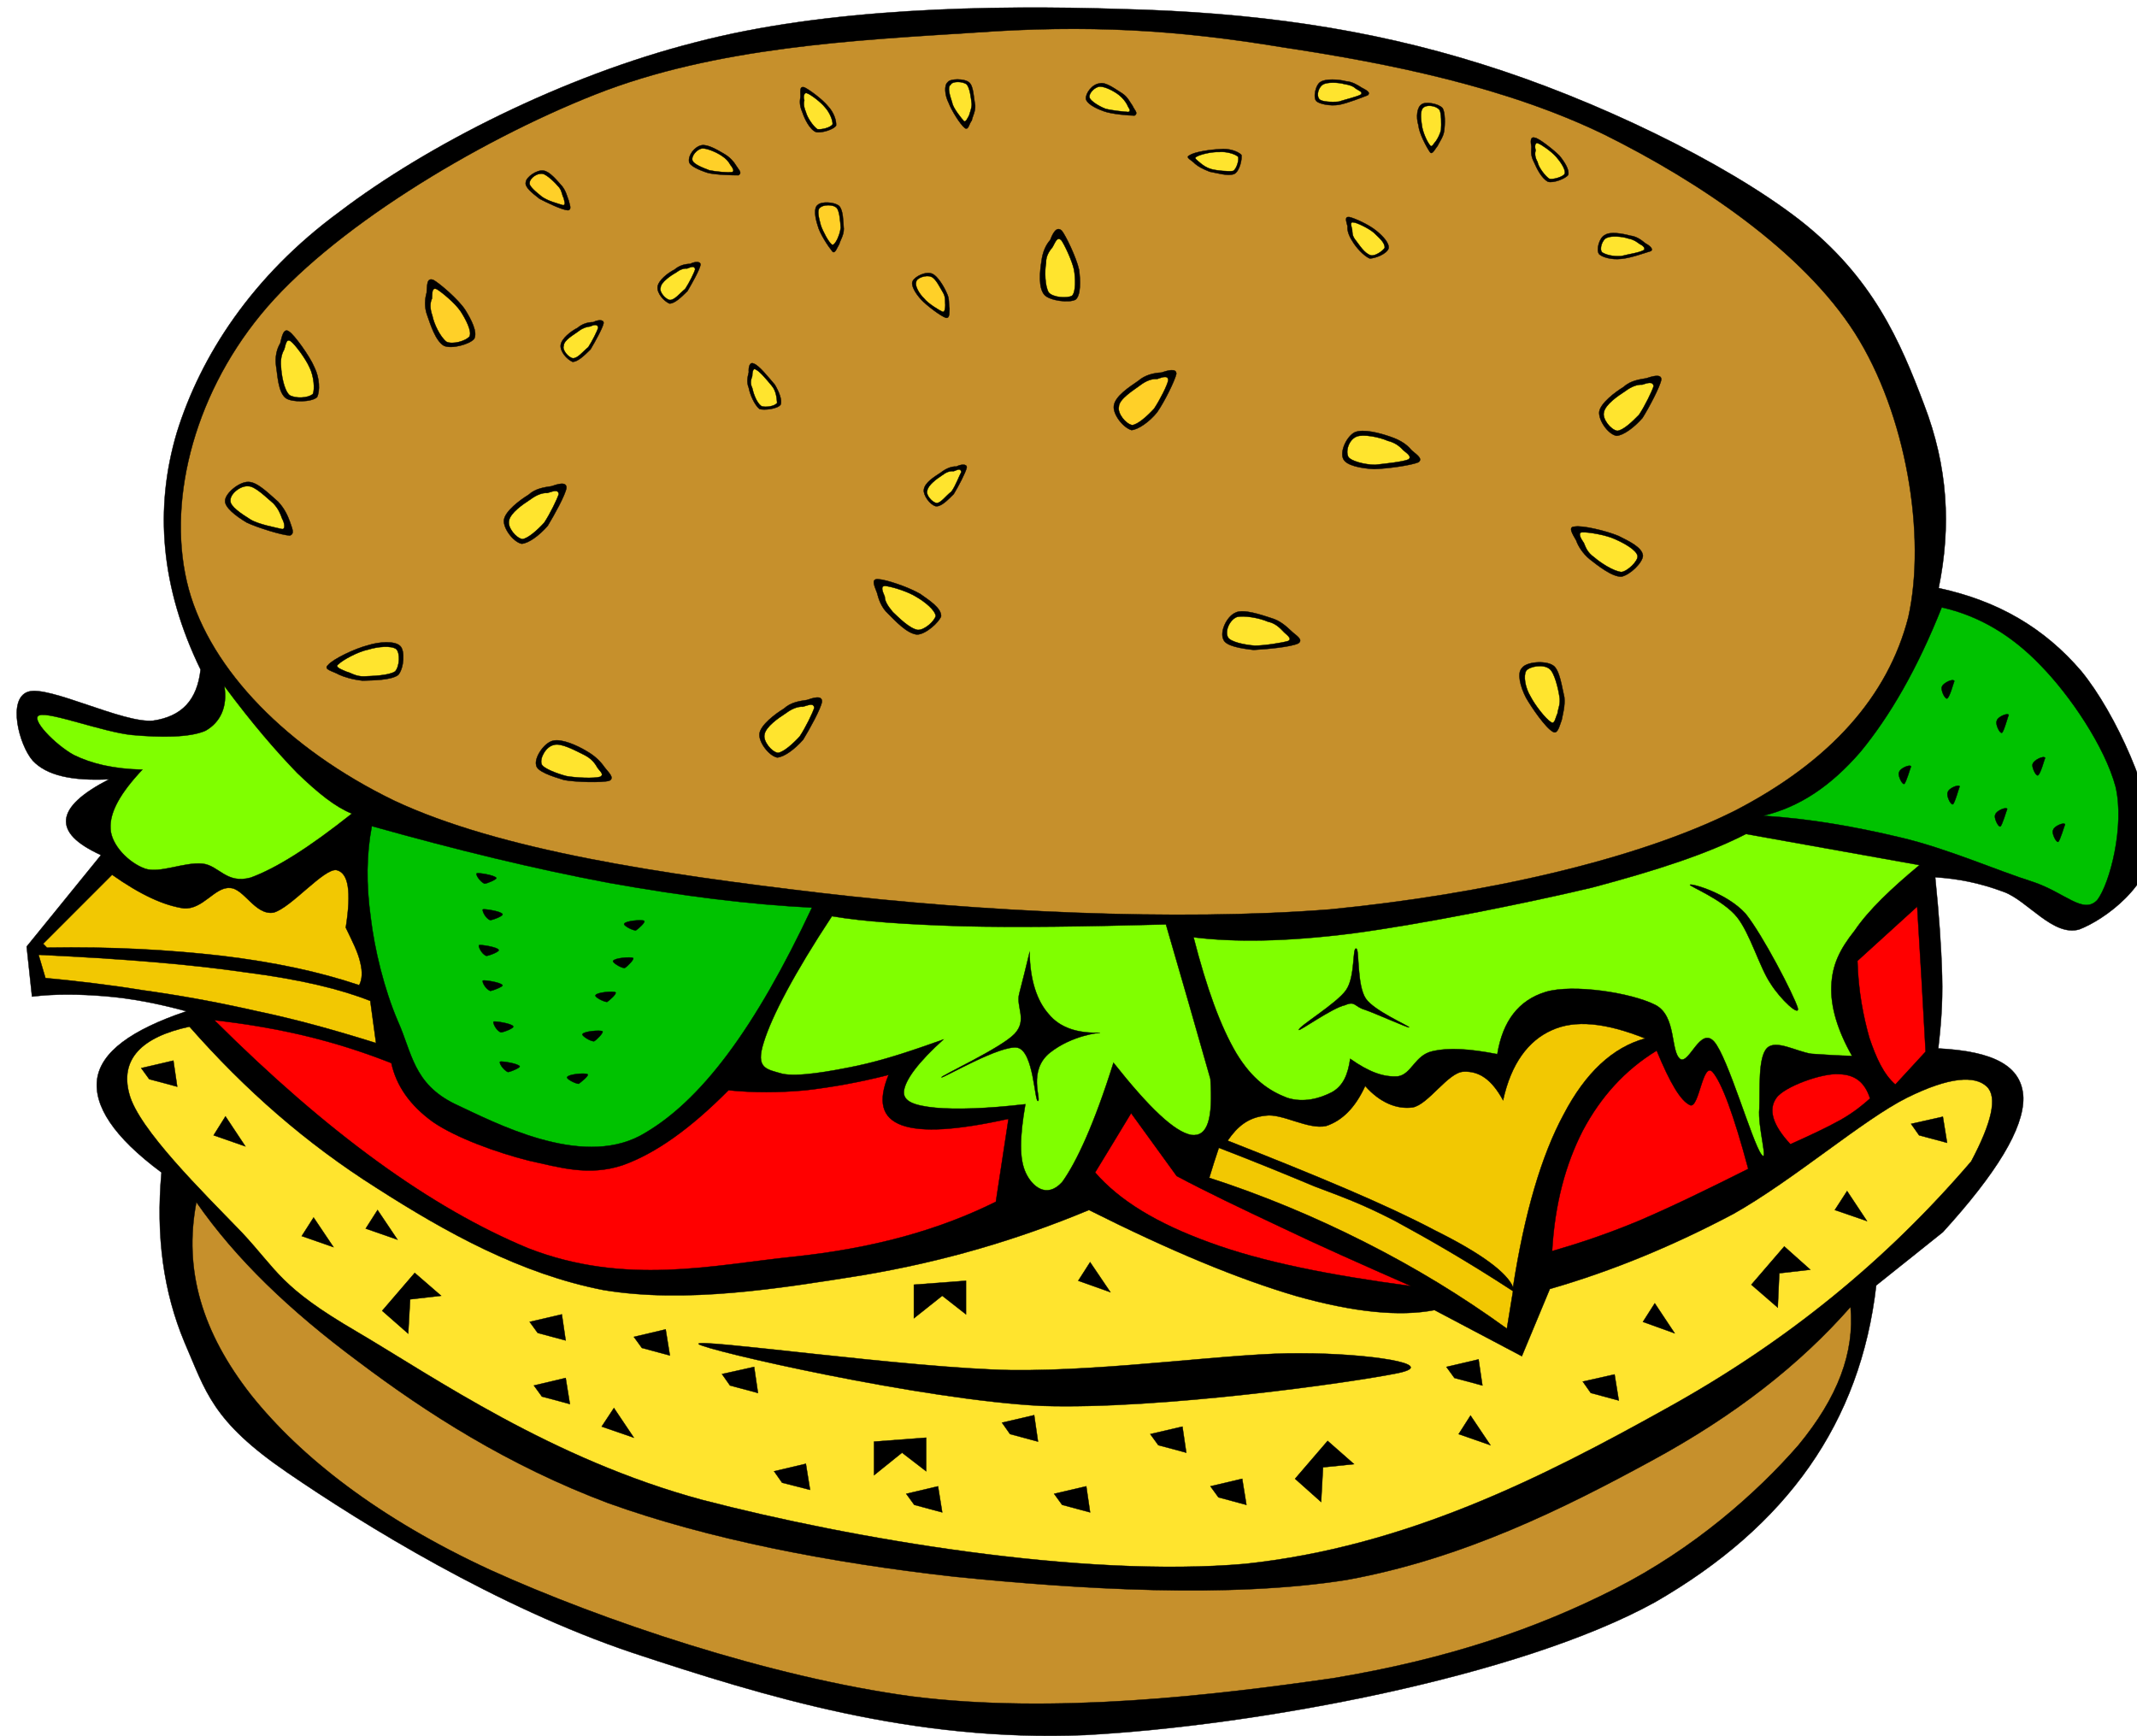 <?xml version="1.0" encoding="UTF-8" standalone="no"?>
<!-- Created with Inkscape (http://www.inkscape.org/) -->
<svg
   xmlns:i="http://ns.adobe.com/AdobeIllustrator/10.0/"
   xmlns:dc="http://purl.org/dc/elements/1.1/"
   xmlns:cc="http://creativecommons.org/ns#"
   xmlns:rdf="http://www.w3.org/1999/02/22-rdf-syntax-ns#"
   xmlns:svg="http://www.w3.org/2000/svg"
   xmlns="http://www.w3.org/2000/svg"
   xmlns:sodipodi="http://sodipodi.sourceforge.net/DTD/sodipodi-0.dtd"
   xmlns:inkscape="http://www.inkscape.org/namespaces/inkscape"
   width="16"
   height="13"
   id="hamburger.svg"
   sodipodi:version="0.32"
   inkscape:version="0.46"
   version="1.0"
   sodipodi:docname="hamburger.svg"
   inkscape:output_extension="org.inkscape.output.svg.inkscape">
  <defs
     id="defs2513">
    <inkscape:perspective
       sodipodi:type="inkscape:persp3d"
       inkscape:vp_x="0 : 526.18109 : 1"
       inkscape:vp_y="0 : 1000 : 0"
       inkscape:vp_z="744.09448 : 526.18109 : 1"
       inkscape:persp3d-origin="372.04724 : 350.78739 : 1"
       id="perspective2519" />
  </defs>
  <sodipodi:namedview
     id="base"
     pagecolor="#ffffff"
     bordercolor="#666666"
     borderopacity="1.0"
     gridtolerance="10000"
     guidetolerance="10"
     objecttolerance="10"
     inkscape:pageopacity="0.0"
     inkscape:pageshadow="2"
     inkscape:zoom="11.2"
     inkscape:cx="15.045426"
     inkscape:cy="12.662836"
     inkscape:document-units="px"
     inkscape:current-layer="layer1"
     showgrid="false"
     inkscape:window-width="917"
     inkscape:window-height="768"
     inkscape:window-x="155"
     inkscape:window-y="85" />
  <g
     inkscape:label="Layer 1"
     inkscape:groupmode="layer"
     id="layer1">
    <g
       i:dimmedPercent="50"
       i:layer="yes"
       i:rgbTrio="#4F008000FFFF"
       id="Layer_1"
       transform="matrix(7.9672859e-2,0,0,7.4339391e-2,0.129,6.6466063e-2)">
      <g
         id="g7">
        <path
           clip-rule="evenodd"
           d="M 180.562,58.338 C 181.751,52.11 181.427,46.098 179.195,39.87 C 176.963,33.534 174.406,27.054 167.494,21.258 C 160.474,15.426 148.199,9.09 137.615,5.562 C 126.924,1.962 116.123,0.342 103.81,0.018 C 91.354,-0.414 76.055,-0.09 63.743,3.366 C 51.322,6.75 38.506,13.734 30.298,20.43 C 22.054,26.91 17.23,34.974 14.998,42.678 C 12.874,50.346 13.486,58.302 17.23,66.546 C 16.906,69.642 15.466,71.262 12.766,71.694 C 9.958,71.982 2.938,68.094 1.03,68.778 C -0.95,69.462 0.166,74.142 1.462,75.726 C 2.758,77.202 5.098,77.778 8.626,77.598 C 6.034,79.038 4.738,80.334 4.594,81.63 C 4.486,82.926 5.53,84.078 7.87,85.23 L 0.886,94.446 L 1.39,99.486 C 3.55,99.198 5.854,99.234 8.302,99.45 C 10.714,99.666 13.198,100.17 15.898,100.962 C 10.714,102.834 7.87,105.066 7.51,107.802 C 7.186,110.466 9.022,113.598 13.558,117.198 C 13.018,123.57 13.738,129.221 15.718,134.298 C 17.734,139.266 18.274,142.218 25.402,147.438 C 32.566,152.695 45.13,161.01 57.838,165.583 C 70.33,170.011 84.226,174.583 100.354,173.863 C 116.554,172.926 141.214,167.995 153.923,160.47 C 166.343,152.802 173.218,142.363 174.694,128.574 L 180.958,123.21 C 186.034,117.234 188.554,112.77 188.519,109.674 C 188.41,106.47 185.746,104.994 180.527,104.706 C 180.742,102.689 180.959,100.313 180.886,97.434 C 180.814,94.518 180.599,91.243 180.238,87.462 C 182.326,87.606 184.343,88.002 186.683,88.938 C 188.913,89.802 191.326,93.474 193.775,92.718 C 196.15,91.746 200.615,88.29 200.759,83.898 C 200.687,79.434 197.267,71.01 193.954,66.69 C 190.498,62.37 186.179,59.634 180.562,58.338 z"
           i:knockout="Off"
           stroke-miterlimit="10"
           id="path9"
           style="fill-rule:evenodd;stroke:#000000;stroke-width:0.036;stroke-miterlimit:10" />
        <path
           clip-rule="evenodd"
           d="M 177.718,61.254 C 175.81,69.246 170.374,75.798 161.409,80.766 C 152.157,85.734 137.759,89.19 123.358,90.703 C 108.741,91.927 90.346,90.919 75.514,89.047 C 60.718,87.175 45.346,84.763 35.374,79.723 C 25.366,74.503 18.202,66.583 16.114,58.447 C 13.99,50.059 16.438,39.223 22.882,30.799 C 29.29,22.375 43.006,13.411 54.31,8.623 C 65.614,3.834 78.862,3.15 89.878,2.394 C 100.606,1.566 108.993,2.106 118.931,3.87 C 128.974,5.49 139.919,7.866 149.134,12.654 C 158.134,17.442 167.782,24.426 172.679,32.634 C 177.539,40.806 179.41,53.082 177.718,61.254 z"
           i:knockout="Off"
           stroke-miterlimit="10"
           id="path11"
           style="fill:#c6902c;fill-rule:evenodd;stroke:#000000;stroke-width:0.036;stroke-miterlimit:10" />
        <path
           clip-rule="evenodd"
           d="M 180.851,60.282 C 184.306,61.11 187.402,63.054 190.138,66.114 C 192.909,69.138 196.187,74.322 197.195,78.354 C 198.058,82.314 196.654,88.11 195.466,89.766 C 194.134,91.243 192.443,89.01 189.419,87.93 C 186.106,86.814 181.317,84.546 176.997,83.466 C 172.786,82.386 168.431,81.558 164.073,81.27 C 167.423,80.406 170.374,78.354 173.218,74.826 C 175.955,71.262 178.546,66.51 180.851,60.282 z"
           i:knockout="Off"
           stroke-miterlimit="10"
           id="path13"
           style="fill:#00c200;fill-rule:evenodd;stroke:#000000;stroke-width:0.036;stroke-miterlimit:10" />
        <path
           clip-rule="evenodd"
           d="M 152.986,103.698 C 149.927,104.597 147.371,107.154 145.318,111.366 C 143.23,115.506 141.646,121.302 140.566,128.754 C 140.027,127.35 137.759,125.441 133.222,123.03 C 128.722,120.473 122.279,117.593 113.745,113.994 C 114.645,112.59 115.653,111.654 117.309,111.473 C 118.858,111.221 121.305,112.913 122.997,112.517 C 124.511,111.977 125.733,110.681 126.671,108.486 C 128.038,110.141 129.622,110.862 131.134,110.645 C 132.611,110.357 134.482,107.082 135.923,107.045 C 137.362,106.973 138.55,107.801 139.63,109.925 C 140.386,106.217 142.007,103.913 144.202,102.869 C 146.398,101.79 149.279,102.114 152.986,103.698 z"
           i:knockout="Off"
           stroke-miterlimit="10"
           id="path15"
           style="fill:#f2c802;fill-rule:evenodd;stroke:#000000;stroke-width:0.036;stroke-miterlimit:10" />
        <path
           clip-rule="evenodd"
           d="M 112.919,114.714 C 116.157,116.046 119.11,117.342 121.919,118.602 C 124.581,119.682 126.31,120.331 129.442,122.058 C 132.538,123.858 136.245,126.126 140.565,129.15 L 139.989,132.93 C 135.671,129.582 131.35,126.774 126.634,124.218 C 121.919,121.662 117.095,119.502 112.019,117.739 C 112.306,116.729 112.595,115.722 112.919,114.714 z"
           i:knockout="Off"
           stroke-miterlimit="10"
           id="path17"
           style="fill:#f2c802;fill-rule:evenodd;stroke:#000000;stroke-width:0.036;stroke-miterlimit:10" />
        <path
           clip-rule="evenodd"
           d="M 2.435,94.158 L 8.915,87.21 C 11.579,89.226 13.775,90.306 15.647,90.594 C 17.447,90.739 18.563,88.434 19.967,88.542 C 21.299,88.542 22.343,91.313 24.071,91.025 C 25.691,90.593 28.823,86.525 30.011,86.741 C 31.127,87.029 31.415,88.866 30.875,92.537 C 31.523,93.976 32.027,95.02 32.243,96.064 C 32.459,97.001 32.423,97.756 32.135,98.333 C 28.319,96.965 24.215,96.029 19.247,95.381 C 14.243,94.769 8.951,94.445 2.795,94.553 L 2.435,94.158 z"
           i:knockout="Off"
           stroke-miterlimit="10"
           id="path19"
           style="fill:#f2c802;fill-rule:evenodd;stroke:#000000;stroke-width:0.036;stroke-miterlimit:10" />
        <path
           clip-rule="evenodd"
           d="M 33.179,99.918 C 30.479,98.766 26.699,97.758 21.443,97.038 C 16.115,96.21 9.815,95.67 2.003,95.273 L 2.651,97.614 C 5.459,97.902 8.447,98.261 11.759,98.838 C 15.143,99.342 18.563,99.99 22.415,100.926 C 26.123,101.754 29.759,102.834 33.719,104.166 C 33.539,102.762 33.358,101.357 33.179,99.918 z"
           i:knockout="Off"
           stroke-miterlimit="10"
           id="path21"
           style="fill:#f2c802;fill-rule:evenodd;stroke:#000000;stroke-width:0.036;stroke-miterlimit:10" />
        <path
           clip-rule="evenodd"
           d="M 33.322,82.314 C 32.818,85.122 32.782,88.182 33.214,91.494 C 33.574,94.734 34.474,98.729 35.77,101.97 C 37.102,105.138 37.21,108.235 41.098,110.286 C 44.914,112.194 52.87,116.729 58.558,113.49 C 64.246,110.141 69.394,102.582 74.686,90.521 C 68.746,90.198 62.626,89.37 55.642,88.038 C 48.659,86.634 41.351,84.726 33.322,82.314 z"
           i:knockout="Off"
           stroke-miterlimit="10"
           id="path23"
           style="fill:#00c200;fill-rule:evenodd;stroke:#000000;stroke-width:0.036;stroke-miterlimit:10" />
        <path
           clip-rule="evenodd"
           d="M 18.526,101.862 C 21.514,102.221 24.466,102.761 27.238,103.481 C 30.01,104.202 32.602,105.101 35.158,106.181 C 35.626,108.45 36.886,110.429 39.082,112.121 C 41.242,113.705 45.022,115.181 48.082,116.009 C 50.998,116.694 53.698,117.593 56.866,116.477 C 59.998,115.289 63.274,112.769 66.838,108.917 C 69.178,109.169 71.554,109.169 74.11,108.917 C 76.666,108.593 79.114,108.125 81.886,107.369 C 80.878,109.997 81.202,111.688 83.146,112.445 C 85.054,113.165 88.294,112.949 93.154,111.797 L 91.966,120.149 C 86.494,123.065 80.266,124.866 72.886,125.694 C 65.398,126.521 57.154,128.645 48.01,124.83 C 38.867,120.762 29.183,113.238 18.526,101.862 z"
           i:knockout="Off"
           stroke-miterlimit="10"
           id="path25"
           style="fill:#ff0000;fill-rule:evenodd;stroke:#000000;stroke-width:0.036;stroke-miterlimit:10" />
        <path
           clip-rule="evenodd"
           d="M 101.291,117.198 C 103.559,120.006 107.051,122.309 112.055,124.254 C 116.987,126.198 123.25,127.53 130.991,128.646 C 126.421,126.487 122.315,124.542 118.68,122.67 C 114.971,120.798 111.731,119.142 108.959,117.558 L 104.676,111.222 C 103.558,113.202 102.443,115.182 101.291,117.198 z"
           i:knockout="Off"
           stroke-miterlimit="10"
           id="path27"
           style="fill:#ff0000;fill-rule:evenodd;stroke:#000000;stroke-width:0.036;stroke-miterlimit:10" />
        <path
           clip-rule="evenodd"
           d="M 112.126,107.766 C 110.759,102.582 109.355,97.398 107.95,92.214 C 100.282,92.43 94.018,92.538 88.762,92.394 C 83.434,92.214 79.51,91.926 76.558,91.386 C 72.994,97.182 70.906,101.466 70.15,104.094 C 69.358,106.758 70.402,106.794 71.914,107.262 C 73.354,107.586 76.27,107.046 78.862,106.47 C 81.418,105.894 84.01,104.958 87.034,103.806 C 84.658,106.111 83.47,107.838 83.326,108.991 C 83.218,110.035 84.262,110.467 86.314,110.682 C 88.186,110.863 90.994,110.79 94.738,110.323 C 94.198,113.671 94.162,115.831 94.774,117.235 C 95.35,118.566 96.718,119.898 98.194,118.171 C 99.526,116.191 101.182,112.411 103.019,106.147 C 106.402,110.719 108.742,113.095 110.326,113.419 C 111.875,113.634 112.378,111.798 112.126,107.766 z"
           i:knockout="Off"
           stroke-miterlimit="10"
           id="path29"
           style="fill:#80ff00;fill-rule:evenodd;stroke:#000000;stroke-width:0.036;stroke-miterlimit:10" />
        <path
           clip-rule="evenodd"
           d="M 144.238,125.118 C 146.578,124.397 149.351,123.426 152.41,122.057 C 155.543,120.618 158.783,118.925 162.672,116.837 C 161.303,111.365 160.188,108.161 159.322,107.081 C 158.386,106.001 158.062,110.681 157.234,110.429 C 156.336,110.033 155.326,108.198 154.066,104.921 C 151.043,106.901 148.775,109.637 147.119,112.985 C 145.498,116.37 144.49,120.366 144.238,125.118 z"
           i:knockout="Off"
           stroke-miterlimit="10"
           id="path31"
           style="fill:#ff0000;fill-rule:evenodd;stroke:#000000;stroke-width:0.036;stroke-miterlimit:10" />
        <path
           clip-rule="evenodd"
           d="M 178.546,90.414 L 172.931,95.886 C 173.003,98.947 173.507,101.574 174.046,103.626 C 174.694,105.678 175.378,107.298 176.493,108.342 L 179.339,105.03 C 179.087,100.17 178.835,95.31 178.546,90.414 z"
           i:knockout="Off"
           stroke-miterlimit="10"
           id="path33"
           style="fill:#ff0000;fill-rule:evenodd;stroke:#000000;stroke-width:0.036;stroke-miterlimit:10" />
        <path
           clip-rule="evenodd"
           d="M 174.119,109.746 C 173.615,108.054 172.642,107.334 171.203,107.298 C 169.654,107.154 166.019,108.558 165.299,109.71 C 164.543,110.862 164.94,112.41 166.631,114.354 C 168.574,113.418 170.016,112.699 171.348,111.907 C 172.642,111.114 173.435,110.394 174.119,109.746 z"
           i:knockout="Off"
           stroke-miterlimit="10"
           id="path35"
           style="fill:#ff0000;fill-rule:evenodd;stroke:#000000;stroke-width:0.036;stroke-miterlimit:10" />
        <path
           clip-rule="evenodd"
           d="M 16.187,102.51 C 11.651,103.554 9.635,105.823 10.535,109.314 C 11.399,112.806 17.375,119.106 21.083,123.21 C 24.503,127.134 24.683,128.718 31.883,133.218 C 39.191,137.826 50.207,146.071 64.355,150.174 C 78.431,154.098 100.031,158.058 115.402,156.618 C 130.558,154.889 143.41,147.87 154.931,140.994 C 166.413,134.189 175.702,125.981 183.622,116.082 C 185.565,112.158 186.106,109.602 185.099,108.558 C 183.982,107.407 181.57,107.55 177.574,109.674 C 173.47,111.87 166.883,117.99 161.267,121.374 C 155.615,124.578 149.962,127.098 144.023,128.934 L 141.394,135.703 L 133.187,131.058 C 129.91,131.743 125.591,131.274 120.226,129.655 C 114.718,127.926 108.347,125.083 100.714,120.978 C 93.946,124.002 86.962,126.199 79.33,127.566 C 71.518,128.898 62.842,130.411 55.102,129.043 C 47.326,127.423 40.306,123.247 33.754,118.747 C 27.167,114.282 21.442,108.918 16.187,102.51 z"
           i:knockout="Off"
           stroke-miterlimit="10"
           id="path37"
           style="fill:#ffe42e;fill-rule:evenodd;stroke:#000000;stroke-width:0.036;stroke-miterlimit:10" />
        <path
           clip-rule="evenodd"
           d="M 64.03,134.478 C 64.606,135.09 85.126,140.13 96.286,140.707 C 107.339,141.103 125.591,138.331 129.802,137.394 C 133.726,136.495 126.851,135.415 120.695,135.415 C 114.504,135.307 102.91,137.215 93.406,137.106 C 83.867,136.926 63.526,133.83 64.03,134.478 z"
           i:knockout="Off"
           stroke-miterlimit="10"
           id="path39"
           style="fill-rule:evenodd;stroke:#000000;stroke-width:0.036;stroke-miterlimit:10" />
        <path
           clip-rule="evenodd"
           d="M 16.834,120.186 C 20.542,125.911 25.582,131.094 32.098,136.279 C 38.47,141.426 46.138,146.718 55.534,150.499 C 64.966,154.135 76.378,156.511 88.114,157.915 C 99.778,159.175 113.855,160.11 124.906,158.239 C 135.886,156.115 145.463,150.967 153.49,146.287 C 161.447,141.679 167.566,136.495 172.283,130.735 C 172.679,135.342 171.095,139.842 167.387,144.667 C 163.498,149.455 157.559,155.106 150.143,159.139 C 142.872,163.099 134.555,166.196 123.647,168.139 C 112.452,169.868 97.368,171.775 84.084,169.975 C 70.692,168.032 54.888,162.307 44.448,157.231 C 33.972,152.047 26.628,145.855 21.984,139.627 C 17.375,133.326 15.61,127.025 16.834,120.186 z"
           i:knockout="Off"
           stroke-miterlimit="10"
           id="path41"
           style="fill:#c6902c;fill-rule:evenodd;stroke:#000000;stroke-width:0.036;stroke-miterlimit:10" />
        <path
           clip-rule="evenodd"
           d="M 110.542,93.51 C 111.767,98.622 113.062,102.474 114.573,105.21 C 116.087,107.874 117.671,108.99 119.325,109.674 C 120.874,110.214 122.423,109.746 123.573,109.098 C 124.618,108.451 125.05,107.334 125.266,105.75 C 127.03,107.082 128.397,107.622 129.766,107.514 C 131.026,107.298 131.35,105.39 132.969,104.994 C 134.553,104.598 136.496,104.742 139.09,105.282 C 139.594,101.933 141.106,99.845 143.625,99.017 C 146.182,98.189 151.652,99.089 153.922,100.313 C 155.973,101.429 155.324,105.065 156.297,105.786 C 157.16,106.254 158.17,102.473 159.465,104.021 C 160.762,105.605 163.029,114.101 163.893,115.362 C 164.614,116.406 163.534,112.553 163.713,110.754 C 163.785,108.882 163.568,105.606 164.434,104.67 C 165.262,103.77 167.205,105.03 168.61,105.246 C 169.977,105.353 171.202,105.426 172.426,105.462 C 171.057,102.87 170.408,100.53 170.481,98.441 C 170.553,96.318 171.237,94.769 172.678,92.826 C 173.973,90.773 176.133,88.578 178.762,86.238 L 162.453,83.106 C 158.853,85.086 154.174,86.742 147.98,88.506 C 141.609,90.126 131.853,92.214 125.517,93.114 C 119.218,93.978 114.322,94.014 110.542,93.51 z"
           i:knockout="Off"
           stroke-miterlimit="10"
           id="path43"
           style="fill:#80ff00;fill-rule:evenodd;stroke:#000000;stroke-width:0.036;stroke-miterlimit:10" />
        <path
           clip-rule="evenodd"
           d="M 19.462,68.202 C 19.786,70.326 19.066,71.874 17.698,72.702 C 16.186,73.422 13.378,73.386 10.786,73.134 C 8.086,72.846 3.01,70.758 2.074,71.154 C 1.174,71.478 3.55,74.106 5.314,75.15 C 6.97,76.014 8.986,76.554 11.758,76.626 C 9.706,78.966 8.662,80.91 8.77,82.602 C 8.842,84.186 10.426,85.986 12.01,86.598 C 13.414,87.102 15.682,85.914 17.41,86.094 C 18.958,86.274 19.642,88.182 21.946,87.498 C 24.322,86.562 27.346,84.546 31.45,81.054 C 29.938,80.406 28.318,79.038 26.302,76.95 C 24.287,74.718 22.055,71.946 19.462,68.202 z"
           i:knockout="Off"
           stroke-miterlimit="10"
           id="path45"
           style="fill:#80ff00;fill-rule:evenodd;stroke:#000000;stroke-width:0.036;stroke-miterlimit:10" />
        <path
           clip-rule="evenodd"
           d="M 45.022,87.533 C 44.878,87.246 43.294,86.993 43.186,87.066 C 43.042,87.173 43.474,87.894 43.906,88.11 C 44.159,88.11 45.13,87.643 45.022,87.533 z"
           i:knockout="Off"
           stroke-miterlimit="10"
           id="path47"
           style="fill-rule:evenodd;stroke:#000000;stroke-width:0.036;stroke-miterlimit:10" />
        <path
           clip-rule="evenodd"
           d="M 45.599,91.17 C 45.455,90.882 43.871,90.63 43.763,90.702 C 43.655,90.773 43.979,91.601 44.447,91.782 C 44.663,91.782 45.743,91.35 45.599,91.17 z"
           i:knockout="Off"
           stroke-miterlimit="10"
           id="path49"
           style="fill-rule:evenodd;stroke:#000000;stroke-width:0.036;stroke-miterlimit:10" />
        <path
           clip-rule="evenodd"
           d="M 45.599,98.334 C 45.455,98.046 43.871,97.794 43.763,97.866 C 43.655,97.973 43.979,98.694 44.447,98.91 C 44.663,98.91 45.743,98.441 45.599,98.334 z"
           i:knockout="Off"
           stroke-miterlimit="10"
           id="path51"
           style="fill-rule:evenodd;stroke:#000000;stroke-width:0.036;stroke-miterlimit:10" />
        <path
           clip-rule="evenodd"
           d="M 45.238,94.77 C 45.094,94.482 43.51,94.23 43.402,94.302 C 43.294,94.374 43.618,95.202 44.086,95.382 C 44.302,95.382 45.382,94.95 45.238,94.77 z"
           i:knockout="Off"
           stroke-miterlimit="10"
           id="path53"
           style="fill-rule:evenodd;stroke:#000000;stroke-width:0.036;stroke-miterlimit:10" />
        <path
           clip-rule="evenodd"
           d="M 46.606,102.474 C 46.462,102.186 44.878,101.934 44.77,102.006 C 44.662,102.078 44.986,102.906 45.454,103.086 C 45.67,103.086 46.75,102.654 46.606,102.474 z"
           i:knockout="Off"
           stroke-miterlimit="10"
           id="path55"
           style="fill-rule:evenodd;stroke:#000000;stroke-width:0.036;stroke-miterlimit:10" />
        <path
           clip-rule="evenodd"
           d="M 47.218,106.506 C 47.074,106.218 45.49,105.966 45.382,106.038 C 45.238,106.145 45.67,106.866 46.102,107.082 C 46.354,107.082 47.327,106.614 47.218,106.506 z"
           i:knockout="Off"
           stroke-miterlimit="10"
           id="path57"
           style="fill-rule:evenodd;stroke:#000000;stroke-width:0.036;stroke-miterlimit:10" />
        <path
           clip-rule="evenodd"
           d="M 51.683,107.586 C 51.827,107.298 53.303,107.154 53.591,107.298 C 53.771,107.442 52.979,108.09 52.763,108.27 C 52.367,108.234 51.539,107.729 51.683,107.586 z"
           i:knockout="Off"
           stroke-miterlimit="10"
           id="path59"
           style="fill-rule:evenodd;stroke:#000000;stroke-width:0.036;stroke-miterlimit:10" />
        <path
           clip-rule="evenodd"
           d="M 53.123,103.266 C 53.231,102.978 54.779,102.834 54.995,102.978 C 55.139,103.086 54.455,103.842 54.203,103.987 C 53.807,103.986 52.979,103.374 53.123,103.266 z"
           i:knockout="Off"
           stroke-miterlimit="10"
           id="path61"
           style="fill-rule:evenodd;stroke:#000000;stroke-width:0.036;stroke-miterlimit:10" />
        <path
           clip-rule="evenodd"
           d="M 54.347,99.342 C 54.455,99.054 56.003,98.91 56.219,99.054 C 56.363,99.199 55.679,99.846 55.427,100.026 C 55.03,99.99 54.203,99.486 54.347,99.342 z"
           i:knockout="Off"
           stroke-miterlimit="10"
           id="path63"
           style="fill-rule:evenodd;stroke:#000000;stroke-width:0.036;stroke-miterlimit:10" />
        <path
           clip-rule="evenodd"
           d="M 56.002,95.886 C 56.11,95.598 57.658,95.454 57.874,95.598 C 58.018,95.706 57.334,96.462 57.082,96.606 C 56.687,96.605 55.858,95.994 56.002,95.886 z"
           i:knockout="Off"
           stroke-miterlimit="10"
           id="path65"
           style="fill-rule:evenodd;stroke:#000000;stroke-width:0.036;stroke-miterlimit:10" />
        <path
           clip-rule="evenodd"
           d="M 57.046,92.142 C 57.154,91.854 58.702,91.71 58.918,91.854 C 59.062,91.999 58.378,92.646 58.126,92.827 C 57.73,92.79 56.902,92.286 57.046,92.142 z"
           i:knockout="Off"
           stroke-miterlimit="10"
           id="path67"
           style="fill-rule:evenodd;stroke:#000000;stroke-width:0.036;stroke-miterlimit:10" />
        <path
           clip-rule="evenodd"
           d="M 177.322,78.066 C 177.504,77.958 177.898,76.446 177.97,76.302 C 177.863,76.05 176.89,76.518 176.855,76.878 C 176.675,77.094 177.107,78.138 177.322,78.066 z"
           i:knockout="Off"
           stroke-miterlimit="10"
           id="path69"
           style="fill-rule:evenodd;stroke:#000000;stroke-width:0.036;stroke-miterlimit:10" />
        <path
           clip-rule="evenodd"
           d="M 181.894,80.118 C 182.074,80.046 182.47,78.426 182.542,78.318 C 182.435,78.066 181.462,78.534 181.427,78.894 C 181.246,79.182 181.679,80.19 181.894,80.118 z"
           i:knockout="Off"
           stroke-miterlimit="10"
           id="path71"
           style="fill-rule:evenodd;stroke:#000000;stroke-width:0.036;stroke-miterlimit:10" />
        <path
           clip-rule="evenodd"
           d="M 186.359,82.35 C 186.539,82.242 186.935,80.73 187.007,80.586 C 186.898,80.334 185.927,80.802 185.89,81.162 C 185.71,81.378 186.142,82.422 186.359,82.35 z"
           i:knockout="Off"
           stroke-miterlimit="10"
           id="path73"
           style="fill-rule:evenodd;stroke:#000000;stroke-width:0.036;stroke-miterlimit:10" />
        <path
           clip-rule="evenodd"
           d="M 191.794,83.898 C 191.974,83.79 192.37,82.278 192.442,82.134 C 192.335,81.882 191.362,82.35 191.325,82.71 C 191.146,82.926 191.578,83.97 191.794,83.898 z"
           i:knockout="Off"
           stroke-miterlimit="10"
           id="path75"
           style="fill-rule:evenodd;stroke:#000000;stroke-width:0.036;stroke-miterlimit:10" />
        <path
           clip-rule="evenodd"
           d="M 189.886,77.202 C 190.138,77.094 190.497,75.582 190.57,75.438 C 190.427,75.186 189.527,75.654 189.42,76.014 C 189.238,76.23 189.671,77.274 189.886,77.202 z"
           i:knockout="Off"
           stroke-miterlimit="10"
           id="path77"
           style="fill-rule:evenodd;stroke:#000000;stroke-width:0.036;stroke-miterlimit:10" />
        <path
           clip-rule="evenodd"
           d="M 186.503,72.918 C 186.683,72.846 187.077,71.226 187.149,71.118 C 187.042,70.866 186.069,71.334 186.034,71.694 C 185.855,71.982 186.287,72.99 186.503,72.918 z"
           i:knockout="Off"
           stroke-miterlimit="10"
           id="path79"
           style="fill-rule:evenodd;stroke:#000000;stroke-width:0.036;stroke-miterlimit:10" />
        <path
           clip-rule="evenodd"
           d="M 181.355,69.462 C 181.607,69.354 181.966,67.842 182.039,67.698 C 181.894,67.41 180.994,67.914 180.887,68.238 C 180.707,68.526 181.138,69.534 181.355,69.462 z"
           i:knockout="Off"
           stroke-miterlimit="10"
           id="path81"
           style="fill-rule:evenodd;stroke:#000000;stroke-width:0.036;stroke-miterlimit:10" />
        <path
           clip-rule="evenodd"
           d="M 157.199,88.218 C 157.344,88.074 160.654,89.046 162.42,91.134 C 164.039,93.294 166.92,99.27 167.315,100.602 C 167.567,101.611 165.696,99.774 164.76,98.155 C 163.752,96.571 162.852,93.15 161.627,91.495 C 160.294,89.694 157.019,88.326 157.199,88.218 z"
           i:knockout="Off"
           stroke-miterlimit="10"
           id="path83"
           style="fill-rule:evenodd;stroke:#000000;stroke-width:0.036;stroke-miterlimit:10" />
        <path
           clip-rule="evenodd"
           d="M 125.843,94.662 C 125.447,94.41 125.771,97.47 124.87,98.838 C 123.969,100.206 120.37,102.51 120.442,102.834 C 120.405,103.05 123.61,100.602 124.762,100.35 C 125.77,99.882 125.625,100.495 126.67,100.819 C 127.641,101.178 130.774,102.69 130.809,102.583 C 130.737,102.403 127.534,100.927 126.741,99.703 C 125.878,98.37 126.13,94.698 125.843,94.662 z"
           i:knockout="Off"
           stroke-miterlimit="10"
           id="path85"
           style="fill-rule:evenodd;stroke:#000000;stroke-width:0.036;stroke-miterlimit:10" />
        <path
           clip-rule="evenodd"
           d="M 95.134,95.021 C 94.81,96.498 94.486,97.83 94.162,99.198 C 93.838,100.53 94.954,101.826 93.73,103.229 C 92.47,104.669 86.746,107.477 86.854,107.622 C 86.998,107.729 92.47,104.273 94.018,104.634 C 95.53,105.03 95.602,110.106 95.926,109.998 C 96.25,109.853 94.954,106.937 97.042,105.138 C 99.166,103.338 101.758,103.122 101.758,103.122 C 99.633,103.194 97.978,102.618 96.934,101.25 C 95.818,99.918 95.17,97.794 95.134,95.021 z"
           i:knockout="Off"
           stroke-miterlimit="10"
           id="path87"
           style="fill-rule:evenodd;stroke:#000000;stroke-width:0.036;stroke-miterlimit:10" />
        <path
           clip-rule="evenodd"
           d="M 50.207,48.078 C 49.559,48.186 48.695,48.294 48.047,48.942 C 47.219,49.482 45.851,50.598 45.743,51.462 C 45.635,52.29 46.607,53.694 47.399,53.874 C 48.047,53.838 49.055,53.046 49.847,52.074 C 50.459,50.994 51.503,48.978 51.611,48.258 C 51.646,47.538 50.71,47.898 50.207,48.078 z"
           i:knockout="Off"
           stroke-miterlimit="10"
           id="path89"
           style="fill-rule:evenodd;stroke:#000000;stroke-width:0.036;stroke-miterlimit:10" />
        <path
           clip-rule="evenodd"
           d="M 49.811,48.762 C 49.379,48.726 48.803,48.942 48.227,49.41 C 47.543,49.878 46.319,50.778 46.211,51.57 C 46.067,52.218 46.859,53.298 47.471,53.406 C 48.011,53.334 48.875,52.506 49.523,51.75 C 50.063,50.886 50.747,49.374 50.891,48.87 C 50.818,48.33 50.314,48.618 49.811,48.762 z"
           i:knockout="Off"
           stroke-miterlimit="10"
           id="path91"
           style="fill:#ffe42e;fill-rule:evenodd;stroke:#000000;stroke-width:0.036;stroke-miterlimit:10" />
        <path
           clip-rule="evenodd"
           d="M 80.807,58.842 C 80.915,59.31 81.167,60.282 81.851,60.93 C 82.499,61.614 83.579,62.91 84.551,63.018 C 85.379,63.018 86.639,61.758 86.819,61.182 C 86.855,60.354 85.739,59.598 84.839,58.914 C 83.651,58.194 81.635,57.474 80.879,57.438 C 80.194,57.402 80.59,58.194 80.807,58.842 z"
           i:knockout="Off"
           stroke-miterlimit="10"
           id="path93"
           style="fill-rule:evenodd;stroke:#000000;stroke-width:0.036;stroke-miterlimit:10" />
        <path
           clip-rule="evenodd"
           d="M 81.526,59.202 C 81.526,59.634 81.778,60.102 82.282,60.75 C 82.822,61.29 83.83,62.406 84.622,62.55 C 85.27,62.586 86.206,61.65 86.314,61.146 C 86.242,60.534 85.27,59.706 84.514,59.238 C 83.614,58.626 82.03,58.158 81.562,58.122 C 81.094,58.122 81.311,58.662 81.526,59.202 z"
           i:knockout="Off"
           stroke-miterlimit="10"
           id="path95"
           style="fill:#ffe42e;fill-rule:evenodd;stroke:#000000;stroke-width:0.036;stroke-miterlimit:10" />
        <path
           clip-rule="evenodd"
           d="M 107.519,36.63 C 106.871,36.666 106.007,36.846 105.359,37.458 C 104.531,38.07 103.162,39.006 103.054,39.978 C 102.947,40.842 103.919,42.174 104.71,42.426 C 105.321,42.39 106.401,41.598 107.122,40.626 C 107.806,39.582 108.778,37.458 108.923,36.774 C 108.958,36.126 108.023,36.45 107.519,36.63 z"
           i:knockout="Off"
           stroke-miterlimit="10"
           id="path97"
           style="fill-rule:evenodd;stroke:#000000;stroke-width:0.036;stroke-miterlimit:10" />
        <path
           clip-rule="evenodd"
           d="M 107.123,37.278 C 106.619,37.242 106.078,37.458 105.504,37.926 C 104.928,38.394 103.524,39.294 103.524,40.086 C 103.379,40.734 104.172,41.814 104.784,41.922 C 105.323,41.85 106.188,41.022 106.837,40.266 C 107.376,39.402 108.097,37.89 108.167,37.386 C 108.13,36.846 107.554,37.134 107.123,37.278 z"
           i:knockout="Off"
           stroke-miterlimit="10"
           id="path99"
           style="fill:#ffd028;fill-rule:evenodd;stroke:#000000;stroke-width:0.036;stroke-miterlimit:10" />
        <path
           clip-rule="evenodd"
           d="M 97.079,23.274 C 96.683,23.742 96.359,24.462 96.251,25.434 C 96.107,26.37 95.927,28.098 96.539,28.818 C 97.043,29.394 98.843,29.646 99.455,29.286 C 99.959,28.854 99.923,27.342 99.779,26.262 C 99.527,25.038 98.519,22.806 98.159,22.338 C 97.654,21.834 97.294,22.662 97.079,23.274 z"
           i:knockout="Off"
           stroke-miterlimit="10"
           id="path101"
           style="fill-rule:evenodd;stroke:#000000;stroke-width:0.036;stroke-miterlimit:10" />
        <path
           clip-rule="evenodd"
           d="M 97.294,23.994 C 97.078,24.282 96.646,24.822 96.682,25.614 C 96.538,26.37 96.574,27.954 96.934,28.566 C 97.33,29.07 98.662,29.178 99.13,28.89 C 99.49,28.494 99.454,27.162 99.31,26.262 C 99.094,25.254 98.374,23.67 98.122,23.31 C 97.727,22.878 97.546,23.526 97.294,23.994 z"
           i:knockout="Off"
           stroke-miterlimit="10"
           id="path103"
           style="fill:#ffe42e;fill-rule:evenodd;stroke:#000000;stroke-width:0.036;stroke-miterlimit:10" />
        <path
           clip-rule="evenodd"
           d="M 110.687,15.606 C 111.011,15.894 111.371,16.11 112.054,16.398 C 112.665,16.506 113.818,16.902 114.394,16.614 C 114.898,16.29 115.115,15.102 115.042,14.706 C 114.718,14.346 113.854,14.022 113.026,14.13 C 112.126,14.166 110.577,14.418 110.182,14.742 C 109.679,14.958 110.398,15.246 110.687,15.606 z"
           i:knockout="Off"
           stroke-miterlimit="10"
           id="path105"
           style="fill-rule:evenodd;stroke:#000000;stroke-width:0.036;stroke-miterlimit:10" />
        <path
           clip-rule="evenodd"
           d="M 111.191,15.534 C 111.406,15.714 111.658,15.966 112.234,16.146 C 112.738,16.29 113.783,16.398 114.25,16.326 C 114.611,16.146 114.863,15.066 114.719,14.886 C 114.432,14.598 113.567,14.346 112.955,14.418 C 112.234,14.382 111.154,14.67 110.83,14.886 C 110.507,15.03 110.902,15.246 111.191,15.534 z"
           i:knockout="Off"
           stroke-miterlimit="10"
           id="path107"
           style="fill:#ffe42e;fill-rule:evenodd;stroke:#000000;stroke-width:0.036;stroke-miterlimit:10" />
        <path
           clip-rule="evenodd"
           d="M 104.818,9.774 C 104.531,9.342 104.351,8.874 103.847,8.514 C 103.234,8.118 102.298,7.326 101.722,7.506 C 101.002,7.578 100.39,8.514 100.426,9.054 C 100.498,9.522 101.254,9.99 102.118,10.314 C 102.839,10.602 104.493,10.746 104.997,10.746 C 105.394,10.494 104.962,10.17 104.818,9.774 z"
           i:knockout="Off"
           stroke-miterlimit="10"
           id="path109"
           style="fill-rule:evenodd;stroke:#000000;stroke-width:0.036;stroke-miterlimit:10" />
        <path
           clip-rule="evenodd"
           d="M 104.314,9.666 C 104.134,9.306 103.882,8.982 103.558,8.694 C 103.054,8.262 102.226,7.83 101.759,7.83 C 101.255,7.83 100.607,8.586 100.787,8.982 C 100.895,9.27 101.579,9.774 102.264,10.062 C 102.91,10.242 103.955,10.35 104.424,10.386 C 104.746,10.242 104.386,9.954 104.314,9.666 z"
           i:knockout="Off"
           stroke-miterlimit="10"
           id="path111"
           style="fill:#ffe42e;fill-rule:evenodd;stroke:#000000;stroke-width:0.036;stroke-miterlimit:10" />
        <path
           clip-rule="evenodd"
           d="M 89.698,11.25 C 89.77,10.818 90.058,10.35 90.022,9.702 C 89.878,8.982 89.878,7.758 89.446,7.398 C 89.014,7.002 87.646,7.002 87.43,7.398 C 87.106,7.686 87.142,8.658 87.538,9.486 C 87.79,10.206 88.618,11.646 89.05,12.006 C 89.411,12.258 89.446,11.538 89.698,11.25 z"
           i:knockout="Off"
           stroke-miterlimit="10"
           id="path113"
           style="fill-rule:evenodd;stroke:#000000;stroke-width:0.036;stroke-miterlimit:10" />
        <path
           clip-rule="evenodd"
           d="M 89.446,10.746 C 89.518,10.458 89.698,10.026 89.698,9.594 C 89.626,8.91 89.518,7.974 89.23,7.614 C 88.87,7.29 87.862,7.254 87.718,7.65 C 87.358,7.866 87.682,8.838 87.862,9.45 C 87.934,9.99 88.762,11.07 88.978,11.322 C 89.159,11.394 89.267,11.07 89.446,10.746 z"
           i:knockout="Off"
           stroke-miterlimit="10"
           id="path115"
           style="fill:#ffe42e;fill-rule:evenodd;stroke:#000000;stroke-width:0.036;stroke-miterlimit:10" />
        <path
           clip-rule="evenodd"
           d="M 73.606,8.838 C 73.534,9.306 73.498,9.702 73.786,10.422 C 73.966,10.998 74.434,12.114 75.046,12.402 C 75.55,12.546 76.738,12.15 76.954,11.754 C 76.99,11.25 76.738,10.422 76.198,9.81 C 75.658,9.09 74.362,8.082 73.966,7.902 C 73.499,7.758 73.606,8.298 73.606,8.838 z"
           i:knockout="Off"
           stroke-miterlimit="10"
           id="path117"
           style="fill-rule:evenodd;stroke:#000000;stroke-width:0.036;stroke-miterlimit:10" />
        <path
           clip-rule="evenodd"
           d="M 73.966,9.198 C 73.894,9.45 73.894,9.846 74.11,10.386 C 74.218,10.89 74.758,11.79 75.19,12.114 C 75.55,12.186 76.45,11.97 76.63,11.61 C 76.63,11.178 76.342,10.422 75.91,9.918 C 75.514,9.378 74.506,8.586 74.254,8.514 C 73.966,8.334 73.822,8.838 73.966,9.198 z"
           i:knockout="Off"
           stroke-miterlimit="10"
           id="path119"
           style="fill:#ffe42e;fill-rule:evenodd;stroke:#000000;stroke-width:0.036;stroke-miterlimit:10" />
        <path
           clip-rule="evenodd"
           d="M 67.559,15.786 C 67.343,15.39 66.983,14.958 66.479,14.634 C 65.795,14.202 64.895,13.626 64.319,13.734 C 63.635,13.878 63.059,14.742 63.131,15.354 C 63.131,15.786 64.031,16.218 64.859,16.506 C 65.543,16.722 67.307,16.758 67.775,16.758 C 68.17,16.506 67.774,16.182 67.559,15.786 z"
           i:knockout="Off"
           stroke-miterlimit="10"
           id="path121"
           style="fill-rule:evenodd;stroke:#000000;stroke-width:0.036;stroke-miterlimit:10" />
        <path
           clip-rule="evenodd"
           d="M 67.019,15.714 C 66.839,15.354 66.623,15.102 66.227,14.814 C 65.687,14.418 64.787,14.022 64.355,14.058 C 63.887,14.13 63.311,14.814 63.455,15.282 C 63.599,15.642 64.319,15.966 65.039,16.254 C 65.687,16.398 66.731,16.506 67.199,16.434 C 67.451,16.326 67.163,15.894 67.019,15.714 z"
           i:knockout="Off"
           stroke-miterlimit="10"
           id="path123"
           style="fill:#ffd028;fill-rule:evenodd;stroke:#000000;stroke-width:0.036;stroke-miterlimit:10" />
        <path
           clip-rule="evenodd"
           d="M 126.347,7.938 C 125.986,7.686 125.447,7.326 124.87,7.29 C 124.114,7.074 122.962,7.038 122.53,7.326 C 122.026,7.542 121.737,8.946 122.098,9.306 C 122.35,9.558 123.321,9.81 124.186,9.666 C 124.977,9.522 126.489,8.874 126.922,8.694 C 127.246,8.37 126.634,8.118 126.347,7.938 z"
           i:knockout="Off"
           stroke-miterlimit="10"
           id="path125"
           style="fill-rule:evenodd;stroke:#000000;stroke-width:0.036;stroke-miterlimit:10" />
        <path
           clip-rule="evenodd"
           d="M 125.806,8.046 C 125.519,7.758 125.158,7.65 124.726,7.578 C 124.15,7.398 123.107,7.362 122.71,7.614 C 122.313,7.866 122.026,8.694 122.386,9.126 C 122.638,9.342 123.466,9.414 124.187,9.342 C 124.798,9.126 125.951,8.838 126.275,8.622 C 126.49,8.37 126.058,8.226 125.806,8.046 z"
           i:knockout="Off"
           stroke-miterlimit="10"
           id="path127"
           style="fill:#ffe42e;fill-rule:evenodd;stroke:#000000;stroke-width:0.036;stroke-miterlimit:10" />
        <path
           clip-rule="evenodd"
           d="M 133.474,13.806 C 133.619,13.446 134.015,12.906 134.087,12.33 C 134.194,11.574 134.194,10.422 133.942,9.99 C 133.546,9.522 132.286,9.306 131.962,9.63 C 131.566,9.882 131.423,10.854 131.675,11.718 C 131.745,12.546 132.431,13.914 132.755,14.418 C 132.97,14.778 133.259,14.058 133.474,13.806 z"
           i:knockout="Off"
           stroke-miterlimit="10"
           id="path129"
           style="fill-rule:evenodd;stroke:#000000;stroke-width:0.036;stroke-miterlimit:10" />
        <path
           clip-rule="evenodd"
           d="M 133.33,13.302 C 133.475,13.086 133.726,12.582 133.799,12.186 C 133.836,11.646 133.836,10.458 133.654,10.17 C 133.295,9.702 132.431,9.666 132.179,9.918 C 131.818,10.17 131.89,10.998 131.997,11.718 C 132.069,12.366 132.466,13.374 132.79,13.77 C 132.935,13.986 133.115,13.554 133.33,13.302 z"
           i:knockout="Off"
           stroke-miterlimit="10"
           id="path131"
           style="fill:#ffe42e;fill-rule:evenodd;stroke:#000000;stroke-width:0.036;stroke-miterlimit:10" />
        <path
           clip-rule="evenodd"
           d="M 142.294,13.878 C 142.294,14.346 142.187,14.742 142.546,15.462 C 142.798,16.074 143.23,17.046 143.843,17.406 C 144.347,17.586 145.534,17.082 145.749,16.722 C 145.894,16.218 145.39,15.39 144.923,14.778 C 144.347,14.166 142.978,13.014 142.618,12.978 C 142.15,12.834 142.222,13.41 142.294,13.878 z"
           i:knockout="Off"
           stroke-miterlimit="10"
           id="path133"
           style="fill-rule:evenodd;stroke:#000000;stroke-width:0.036;stroke-miterlimit:10" />
        <path
           clip-rule="evenodd"
           d="M 142.691,14.238 C 142.619,14.49 142.582,14.886 142.871,15.426 C 142.943,15.93 143.592,16.866 143.986,17.118 C 144.275,17.226 145.355,16.902 145.427,16.578 C 145.534,16.182 144.993,15.354 144.634,14.922 C 144.165,14.346 143.23,13.662 142.943,13.554 C 142.619,13.374 142.582,13.878 142.691,14.238 z"
           i:knockout="Off"
           stroke-miterlimit="10"
           id="path135"
           style="fill:#ffe42e;fill-rule:evenodd;stroke:#000000;stroke-width:0.036;stroke-miterlimit:10" />
        <path
           clip-rule="evenodd"
           d="M 152.986,23.598 C 152.662,23.31 152.195,22.914 151.582,22.842 C 150.826,22.626 149.711,22.41 149.207,22.77 C 148.666,23.022 148.344,24.318 148.666,24.714 C 148.955,25.002 149.783,25.29 150.719,25.182 C 151.582,25.11 152.987,24.57 153.528,24.39 C 153.814,24.174 153.31,23.778 152.986,23.598 z"
           i:knockout="Off"
           stroke-miterlimit="10"
           id="path137"
           style="fill-rule:evenodd;stroke:#000000;stroke-width:0.036;stroke-miterlimit:10" />
        <path
           clip-rule="evenodd"
           d="M 152.447,23.67 C 152.123,23.418 151.906,23.238 151.402,23.13 C 150.826,22.914 149.783,22.842 149.386,23.058 C 148.954,23.202 148.63,24.246 148.954,24.534 C 149.278,24.75 149.927,24.966 150.755,24.894 C 151.511,24.678 152.409,24.57 152.878,24.282 C 153.023,24.066 152.734,23.814 152.447,23.67 z"
           i:knockout="Off"
           stroke-miterlimit="10"
           id="path139"
           style="fill:#ffe42e;fill-rule:evenodd;stroke:#000000;stroke-width:0.036;stroke-miterlimit:10" />
        <path
           clip-rule="evenodd"
           d="M 130.99,44.406 C 130.558,43.83 129.875,43.398 129.082,43.11 C 128.039,42.714 126.49,42.282 125.699,42.642 C 124.943,43.038 124.26,44.586 124.619,45.342 C 124.906,45.99 126.238,46.278 127.498,46.35 C 128.723,46.314 130.955,45.99 131.676,45.666 C 132.179,45.27 131.351,44.802 130.99,44.406 z"
           i:knockout="Off"
           stroke-miterlimit="10"
           id="path141"
           style="fill-rule:evenodd;stroke:#000000;stroke-width:0.036;stroke-miterlimit:10" />
        <path
           clip-rule="evenodd"
           d="M 130.234,44.442 C 129.91,44.046 129.478,43.686 128.795,43.506 C 127.967,43.11 126.49,42.822 125.879,43.074 C 125.158,43.362 124.799,44.514 125.088,45.126 C 125.303,45.522 126.6,45.918 127.608,45.918 C 128.508,45.81 130.2,45.63 130.739,45.378 C 131.099,45.09 130.558,44.73 130.234,44.442 z"
           i:knockout="Off"
           stroke-miterlimit="10"
           id="path143"
           style="fill:#ffe42e;fill-rule:evenodd;stroke:#000000;stroke-width:0.036;stroke-miterlimit:10" />
        <path
           clip-rule="evenodd"
           d="M 153.095,37.206 C 152.519,37.314 151.618,37.422 150.97,38.07 C 150.142,38.61 148.775,39.726 148.665,40.59 C 148.595,41.418 149.458,42.822 150.286,43.002 C 150.934,42.966 151.942,42.174 152.733,41.202 C 153.346,40.158 154.389,38.034 154.497,37.35 C 154.535,36.702 153.599,37.026 153.095,37.206 z"
           i:knockout="Off"
           stroke-miterlimit="10"
           id="path145"
           style="fill-rule:evenodd;stroke:#000000;stroke-width:0.036;stroke-miterlimit:10" />
        <path
           clip-rule="evenodd"
           d="M 152.699,37.854 C 152.267,37.818 151.691,38.034 151.115,38.502 C 150.431,38.97 149.207,39.87 149.099,40.662 C 148.954,41.31 149.745,42.39 150.359,42.498 C 150.898,42.462 151.763,41.598 152.41,40.878 C 152.951,40.014 153.635,38.502 153.779,37.998 C 153.707,37.494 153.203,37.674 152.699,37.854 z"
           i:knockout="Off"
           stroke-miterlimit="10"
           id="path147"
           style="fill:#ffe42e;fill-rule:evenodd;stroke:#000000;stroke-width:0.036;stroke-miterlimit:10" />
        <path
           clip-rule="evenodd"
           d="M 146.507,53.55 C 146.65,54.018 147.081,54.846 147.802,55.458 C 148.45,55.998 149.855,57.222 150.755,57.186 C 151.581,57.006 152.771,55.746 152.771,55.062 C 152.699,54.234 151.474,53.622 150.466,53.082 C 149.241,52.542 147.046,52.002 146.362,52.146 C 145.679,52.146 146.183,52.938 146.507,53.55 z"
           i:knockout="Off"
           stroke-miterlimit="10"
           id="path149"
           style="fill-rule:evenodd;stroke:#000000;stroke-width:0.036;stroke-miterlimit:10" />
        <path
           clip-rule="evenodd"
           d="M 147.226,53.802 C 147.371,54.162 147.515,54.738 148.199,55.242 C 148.775,55.782 149.998,56.646 150.756,56.718 C 151.33,56.646 152.34,55.602 152.268,55.098 C 152.159,54.486 150.971,53.802 150.215,53.442 C 149.315,52.974 147.588,52.686 147.119,52.722 C 146.578,52.686 146.939,53.37 147.226,53.802 z"
           i:knockout="Off"
           stroke-miterlimit="10"
           id="path151"
           style="fill:#ffe42e;fill-rule:evenodd;stroke:#000000;stroke-width:0.036;stroke-miterlimit:10" />
        <path
           clip-rule="evenodd"
           d="M 145.138,71.622 C 145.245,71.01 145.462,70.254 145.39,69.354 C 145.175,68.418 144.958,66.51 144.31,66.114 C 143.591,65.61 141.79,65.754 141.394,66.402 C 140.927,66.906 141.249,68.274 141.79,69.39 C 142.329,70.398 143.626,72.414 144.31,72.81 C 144.779,73.134 144.958,72.09 145.138,71.622 z"
           i:knockout="Off"
           stroke-miterlimit="10"
           id="path153"
           style="fill-rule:evenodd;stroke:#000000;stroke-width:0.036;stroke-miterlimit:10" />
        <path
           clip-rule="evenodd"
           d="M 144.742,70.974 C 144.779,70.542 145.066,69.966 144.924,69.246 C 144.815,68.454 144.455,66.834 143.986,66.474 C 143.41,65.97 142.078,66.222 141.791,66.69 C 141.539,67.158 141.684,68.346 142.223,69.282 C 142.619,70.11 143.627,71.514 144.131,71.838 C 144.49,72.126 144.562,71.334 144.742,70.974 z"
           i:knockout="Off"
           stroke-miterlimit="10"
           id="path155"
           style="fill:#ffe42e;fill-rule:evenodd;stroke:#000000;stroke-width:0.036;stroke-miterlimit:10" />
        <path
           clip-rule="evenodd"
           d="M 119.722,62.658 C 119.255,62.19 118.679,61.614 117.851,61.362 C 116.913,61.038 115.187,60.39 114.466,60.822 C 113.638,61.218 112.989,62.766 113.351,63.522 C 113.566,64.17 114.97,64.422 116.195,64.566 C 117.42,64.494 119.65,64.278 120.371,63.918 C 120.947,63.522 120.082,63.054 119.722,62.658 z"
           i:knockout="Off"
           stroke-miterlimit="10"
           id="path157"
           style="fill-rule:evenodd;stroke:#000000;stroke-width:0.036;stroke-miterlimit:10" />
        <path
           clip-rule="evenodd"
           d="M 118.966,62.694 C 118.642,62.334 118.21,61.866 117.527,61.722 C 116.699,61.326 115.222,61.074 114.611,61.254 C 113.927,61.542 113.459,62.694 113.783,63.306 C 113.998,63.738 115.295,64.062 116.303,64.134 C 117.203,64.134 118.895,63.846 119.436,63.666 C 119.902,63.414 119.146,62.946 118.966,62.694 z"
           i:knockout="Off"
           stroke-miterlimit="10"
           id="path159"
           style="fill:#ffe42e;fill-rule:evenodd;stroke:#000000;stroke-width:0.036;stroke-miterlimit:10" />
        <path
           clip-rule="evenodd"
           d="M 74.218,69.606 C 73.57,69.714 72.706,69.822 72.058,70.47 C 71.23,71.01 69.862,72.126 69.754,72.99 C 69.646,73.818 70.618,75.222 71.41,75.402 C 72.058,75.366 73.066,74.574 73.858,73.602 C 74.47,72.522 75.514,70.506 75.622,69.786 C 75.659,69.066 74.723,69.426 74.218,69.606 z"
           i:knockout="Off"
           stroke-miterlimit="10"
           id="path161"
           style="fill-rule:evenodd;stroke:#000000;stroke-width:0.036;stroke-miterlimit:10" />
        <path
           clip-rule="evenodd"
           d="M 73.822,70.29 C 73.39,70.254 72.814,70.47 72.238,70.938 C 71.554,71.406 70.33,72.306 70.222,73.098 C 70.078,73.746 70.87,74.826 71.482,74.934 C 72.022,74.862 72.886,74.034 73.534,73.278 C 74.074,72.414 74.758,70.902 74.902,70.398 C 74.831,69.858 74.327,70.146 73.822,70.29 z"
           i:knockout="Off"
           stroke-miterlimit="10"
           id="path163"
           style="fill:#ffe42e;fill-rule:evenodd;stroke:#000000;stroke-width:0.036;stroke-miterlimit:10" />
        <path
           clip-rule="evenodd"
           d="M 55.21,76.41 C 54.814,75.798 54.31,75.258 53.554,74.79 C 52.618,74.178 51.178,73.494 50.35,73.71 C 49.486,73.926 48.586,75.438 48.766,76.158 C 48.802,76.806 50.278,77.31 51.394,77.67 C 52.474,77.886 54.958,77.958 55.642,77.742 C 56.183,77.454 55.535,76.878 55.21,76.41 z"
           i:knockout="Off"
           stroke-miterlimit="10"
           id="path165"
           style="fill-rule:evenodd;stroke:#000000;stroke-width:0.036;stroke-miterlimit:10" />
        <path
           clip-rule="evenodd"
           d="M 54.455,76.302 C 54.203,75.834 53.843,75.438 53.231,75.114 C 52.475,74.718 51.071,73.89 50.423,74.142 C 49.703,74.286 49.091,75.438 49.271,76.05 C 49.379,76.482 50.711,77.022 51.611,77.274 C 52.547,77.454 54.203,77.526 54.779,77.346 C 55.247,77.094 54.634,76.698 54.455,76.302 z"
           i:knockout="Off"
           stroke-miterlimit="10"
           id="path167"
           style="fill:#ffe42e;fill-rule:evenodd;stroke:#000000;stroke-width:0.036;stroke-miterlimit:10" />
        <path
           clip-rule="evenodd"
           d="M 30.227,67.05 C 30.731,67.302 31.523,67.554 32.459,67.662 C 33.395,67.626 35.159,67.626 35.807,67.086 C 36.347,66.402 36.455,64.638 35.987,64.17 C 35.483,63.63 34.007,63.738 32.963,64.098 C 31.739,64.422 29.651,65.502 29.219,66.078 C 28.714,66.546 29.65,66.69 30.227,67.05 z"
           i:knockout="Off"
           stroke-miterlimit="10"
           id="path169"
           style="fill-rule:evenodd;stroke:#000000;stroke-width:0.036;stroke-miterlimit:10" />
        <path
           clip-rule="evenodd"
           d="M 30.946,66.762 C 31.306,66.834 31.81,67.266 32.602,67.23 C 33.322,67.194 34.942,67.158 35.518,66.726 C 35.95,66.186 35.986,64.89 35.626,64.494 C 35.158,64.098 33.862,64.242 32.998,64.53 C 31.99,64.746 30.55,65.61 30.19,66.006 C 29.758,66.294 30.515,66.546 30.946,66.762 z"
           i:knockout="Off"
           stroke-miterlimit="10"
           id="path171"
           style="fill:#ffe42e;fill-rule:evenodd;stroke:#000000;stroke-width:0.036;stroke-miterlimit:10" />
        <path
           clip-rule="evenodd"
           d="M 25.619,51.642 C 25.403,50.994 25.079,50.274 24.503,49.626 C 23.711,48.906 22.595,47.646 21.731,47.646 C 20.867,47.61 19.535,48.798 19.535,49.554 C 19.499,50.202 20.507,51.066 21.587,51.75 C 22.595,52.254 24.863,53.01 25.619,53.046 C 26.123,52.866 25.798,52.254 25.619,51.642 z"
           i:knockout="Off"
           stroke-miterlimit="10"
           id="path173"
           style="fill-rule:evenodd;stroke:#000000;stroke-width:0.036;stroke-miterlimit:10" />
        <path
           clip-rule="evenodd"
           d="M 24.898,51.354 C 24.718,50.814 24.538,50.346 24.07,49.806 C 23.458,49.266 22.342,48.042 21.694,48.078 C 20.974,48.006 19.966,48.87 20.038,49.554 C 20.002,50.094 21.046,50.85 21.91,51.426 C 22.666,51.93 24.358,52.254 24.898,52.398 C 25.258,52.398 25.079,51.678 24.898,51.354 z"
           i:knockout="Off"
           stroke-miterlimit="10"
           id="path175"
           style="fill:#ffe42e;fill-rule:evenodd;stroke:#000000;stroke-width:0.036;stroke-miterlimit:10" />
        <path
           clip-rule="evenodd"
           d="M 24.718,33.678 C 24.394,34.254 24.214,35.01 24.322,35.946 C 24.466,36.81 24.502,38.646 25.258,39.222 C 25.87,39.654 27.67,39.618 28.174,39.114 C 28.462,38.502 28.426,37.17 27.922,36.09 C 27.49,34.974 26.014,32.814 25.582,32.526 C 25.006,32.022 24.862,33.102 24.718,33.678 z"
           i:knockout="Off"
           stroke-miterlimit="10"
           id="path177"
           style="fill-rule:evenodd;stroke:#000000;stroke-width:0.036;stroke-miterlimit:10" />
        <path
           clip-rule="evenodd"
           d="M 25.079,34.326 C 24.863,34.722 24.719,35.298 24.791,36.054 C 24.827,36.81 25.043,38.358 25.583,38.898 C 26.123,39.258 27.311,39.222 27.779,38.79 C 27.995,38.286 27.851,36.954 27.491,36.162 C 27.095,35.19 26.087,33.786 25.727,33.498 C 25.258,33.102 25.223,33.93 25.079,34.326 z"
           i:knockout="Off"
           stroke-miterlimit="10"
           id="path179"
           style="fill:#ffe42e;fill-rule:evenodd;stroke:#000000;stroke-width:0.036;stroke-miterlimit:10" />
        <path
           clip-rule="evenodd"
           d="M 38.471,28.602 C 38.327,29.142 38.219,30.006 38.543,30.906 C 38.831,31.77 39.299,33.426 40.091,33.93 C 40.811,34.29 42.503,33.786 42.935,33.246 C 43.295,32.562 42.647,31.266 42.107,30.33 C 41.459,29.25 39.623,27.594 39.119,27.306 C 38.435,27.018 38.542,27.918 38.471,28.602 z"
           i:knockout="Off"
           stroke-miterlimit="10"
           id="path181"
           style="fill-rule:evenodd;stroke:#000000;stroke-width:0.036;stroke-miterlimit:10" />
        <path
           clip-rule="evenodd"
           d="M 38.975,29.178 C 38.795,29.574 38.759,30.15 39.011,30.906 C 39.155,31.698 39.731,33.03 40.343,33.534 C 40.919,33.822 42.143,33.462 42.503,32.994 C 42.755,32.454 42.107,31.194 41.675,30.474 C 41.135,29.61 39.839,28.494 39.443,28.242 C 38.938,27.99 39.01,28.674 38.975,29.178 z"
           i:knockout="Off"
           stroke-miterlimit="10"
           id="path183"
           style="fill:#ffd028;fill-rule:evenodd;stroke:#000000;stroke-width:0.036;stroke-miterlimit:10" />
        <path
           clip-rule="evenodd"
           d="M 63.238,25.686 C 62.77,25.686 62.23,25.83 61.762,26.262 C 61.15,26.586 60.25,27.342 60.178,27.99 C 60.106,28.638 60.754,29.43 61.294,29.682 C 61.798,29.682 62.41,29.034 62.986,28.422 C 63.418,27.63 64.102,26.334 64.21,25.794 C 64.247,25.362 63.599,25.47 63.238,25.686 z"
           i:knockout="Off"
           stroke-miterlimit="10"
           id="path185"
           style="fill-rule:evenodd;stroke:#000000;stroke-width:0.036;stroke-miterlimit:10" />
        <path
           clip-rule="evenodd"
           d="M 62.951,26.154 C 62.627,26.118 62.267,26.262 61.871,26.586 C 61.439,26.838 60.467,27.558 60.467,28.062 C 60.287,28.458 60.899,29.25 61.331,29.322 C 61.799,29.322 62.231,28.674 62.771,28.206 C 63.131,27.63 63.635,26.55 63.707,26.226 C 63.634,25.794 63.238,26.046 62.951,26.154 z"
           i:knockout="Off"
           stroke-miterlimit="10"
           id="path187"
           style="fill:#ffe42e;fill-rule:evenodd;stroke:#000000;stroke-width:0.036;stroke-miterlimit:10" />
        <path
           clip-rule="evenodd"
           d="M 54.13,31.554 C 53.662,31.554 53.122,31.698 52.654,32.13 C 52.042,32.454 51.142,33.21 51.07,33.858 C 50.998,34.506 51.646,35.298 52.186,35.55 C 52.69,35.55 53.302,34.902 53.878,34.29 C 54.31,33.498 54.994,32.202 55.102,31.662 C 55.139,31.23 54.49,31.338 54.13,31.554 z"
           i:knockout="Off"
           stroke-miterlimit="10"
           id="path189"
           style="fill-rule:evenodd;stroke:#000000;stroke-width:0.036;stroke-miterlimit:10" />
        <path
           clip-rule="evenodd"
           d="M 53.842,31.986 C 53.518,32.022 53.158,32.13 52.762,32.454 C 52.33,32.814 51.358,33.354 51.358,33.93 C 51.178,34.326 51.79,35.118 52.222,35.19 C 52.69,35.19 53.122,34.542 53.662,34.074 C 54.022,33.498 54.526,32.418 54.598,32.094 C 54.526,31.698 54.13,31.842 53.842,31.986 z"
           i:knockout="Off"
           stroke-miterlimit="10"
           id="path191"
           style="fill:#ffe42e;fill-rule:evenodd;stroke:#000000;stroke-width:0.036;stroke-miterlimit:10" />
        <path
           clip-rule="evenodd"
           d="M 68.747,36.594 C 68.675,36.954 68.495,37.53 68.747,38.178 C 68.855,38.826 69.287,39.906 69.755,40.302 C 70.187,40.446 71.447,40.302 71.735,39.87 C 71.915,39.402 71.555,38.502 71.195,37.854 C 70.619,37.134 69.683,35.874 69.215,35.73 C 68.818,35.514 68.71,36.126 68.747,36.594 z"
           i:knockout="Off"
           stroke-miterlimit="10"
           id="path193"
           style="fill-rule:evenodd;stroke:#000000;stroke-width:0.036;stroke-miterlimit:10" />
        <path
           clip-rule="evenodd"
           d="M 69.07,36.99 C 68.998,37.242 68.818,37.638 69.07,38.178 C 69.178,38.718 69.466,39.654 69.934,40.014 C 70.294,40.158 71.158,40.05 71.41,39.69 C 71.374,39.258 71.338,38.502 70.906,37.962 C 70.438,37.35 69.754,36.486 69.43,36.342 C 69.143,36.09 69.07,36.63 69.07,36.99 z"
           i:knockout="Off"
           stroke-miterlimit="10"
           id="path195"
           style="fill:#ffe42e;fill-rule:evenodd;stroke:#000000;stroke-width:0.036;stroke-miterlimit:10" />
        <path
           clip-rule="evenodd"
           d="M 88.258,46.098 C 87.79,46.062 87.25,46.314 86.782,46.71 C 86.17,47.142 85.27,47.718 85.198,48.438 C 85.126,48.978 85.774,49.95 86.314,50.094 C 86.818,50.166 87.43,49.482 88.006,48.87 C 88.438,48.114 89.122,46.71 89.23,46.206 C 89.267,45.774 88.619,45.882 88.258,46.098 z"
           i:knockout="Off"
           stroke-miterlimit="10"
           id="path197"
           style="fill-rule:evenodd;stroke:#000000;stroke-width:0.036;stroke-miterlimit:10" />
        <path
           clip-rule="evenodd"
           d="M 88.006,46.566 C 87.61,46.53 87.286,46.674 86.89,46.998 C 86.422,47.322 85.594,47.97 85.522,48.51 C 85.342,48.906 85.954,49.698 86.386,49.77 C 86.782,49.806 87.25,49.05 87.79,48.618 C 88.186,48.042 88.546,46.962 88.726,46.638 C 88.619,46.206 88.331,46.458 88.006,46.566 z"
           i:knockout="Off"
           stroke-miterlimit="10"
           id="path199"
           style="fill:#ffe42e;fill-rule:evenodd;stroke:#000000;stroke-width:0.036;stroke-miterlimit:10" />
        <path
           clip-rule="evenodd"
           d="M 87.61,30.186 C 87.502,29.718 87.646,29.25 87.358,28.638 C 87.07,27.918 86.494,26.946 86.026,26.694 C 85.378,26.37 84.334,26.982 84.154,27.414 C 83.938,27.81 84.406,28.674 84.982,29.322 C 85.45,29.862 86.818,30.978 87.286,31.122 C 87.646,31.158 87.574,30.654 87.61,30.186 z"
           i:knockout="Off"
           stroke-miterlimit="10"
           id="path201"
           style="fill-rule:evenodd;stroke:#000000;stroke-width:0.036;stroke-miterlimit:10" />
        <path
           clip-rule="evenodd"
           d="M 87.214,29.826 C 87.178,29.466 87.25,29.07 87.034,28.638 C 86.746,28.134 86.314,27.126 85.882,26.982 C 85.45,26.766 84.478,27.09 84.478,27.522 C 84.334,27.846 84.73,28.674 85.234,29.178 C 85.558,29.646 86.638,30.366 86.962,30.51 C 87.179,30.582 87.214,30.078 87.214,29.826 z"
           i:knockout="Off"
           stroke-miterlimit="10"
           id="path203"
           style="fill:#ffd028;fill-rule:evenodd;stroke:#000000;stroke-width:0.036;stroke-miterlimit:10" />
        <path
           clip-rule="evenodd"
           d="M 77.243,23.706 C 77.351,23.274 77.675,22.806 77.675,22.158 C 77.603,21.366 77.639,20.322 77.243,19.854 C 76.775,19.422 75.551,19.386 75.227,19.746 C 74.831,20.034 74.975,21.006 75.227,21.834 C 75.407,22.626 76.235,23.958 76.595,24.426 C 76.847,24.75 77.063,23.994 77.243,23.706 z"
           i:knockout="Off"
           stroke-miterlimit="10"
           id="path205"
           style="fill-rule:evenodd;stroke:#000000;stroke-width:0.036;stroke-miterlimit:10" />
        <path
           clip-rule="evenodd"
           d="M 77.063,23.202 C 77.207,22.842 77.315,22.59 77.387,22.05 C 77.351,21.474 77.279,20.394 77.027,20.07 C 76.667,19.638 75.695,19.746 75.479,19.998 C 75.083,20.214 75.371,21.186 75.515,21.798 C 75.695,22.374 76.235,23.49 76.559,23.742 C 76.703,23.85 76.918,23.526 77.063,23.202 z"
           i:knockout="Off"
           stroke-miterlimit="10"
           id="path207"
           style="fill:#ffd028;fill-rule:evenodd;stroke:#000000;stroke-width:0.036;stroke-miterlimit:10" />
        <path
           clip-rule="evenodd"
           d="M 51.827,19.314 C 51.647,18.81 51.575,18.378 51.215,17.874 C 50.711,17.262 50.027,16.362 49.451,16.29 C 48.839,16.182 47.831,16.938 47.795,17.442 C 47.651,17.946 48.407,18.558 49.091,19.134 C 49.739,19.494 51.179,20.25 51.755,20.286 C 52.15,20.214 51.898,19.71 51.827,19.314 z"
           i:knockout="Off"
           stroke-miterlimit="10"
           id="path209"
           style="fill-rule:evenodd;stroke:#000000;stroke-width:0.036;stroke-miterlimit:10" />
        <path
           clip-rule="evenodd"
           d="M 51.358,19.062 C 51.178,18.738 51.214,18.378 50.926,17.982 C 50.566,17.514 49.774,16.686 49.378,16.614 C 48.838,16.506 48.154,17.082 48.154,17.514 C 48.046,17.838 48.802,18.486 49.306,18.918 C 49.846,19.35 50.89,19.638 51.322,19.782 C 51.574,19.674 51.395,19.386 51.358,19.062 z"
           i:knockout="Off"
           stroke-miterlimit="10"
           id="path211"
           style="fill:#ffd028;fill-rule:evenodd;stroke:#000000;stroke-width:0.036;stroke-miterlimit:10" />
        <path
           clip-rule="evenodd"
           d="M 125.015,21.906 C 124.978,22.266 125.087,22.77 125.482,23.418 C 125.771,23.958 126.49,24.858 127.103,25.146 C 127.679,25.11 128.687,24.678 128.867,24.138 C 128.974,23.598 128.326,22.878 127.75,22.374 C 127.031,21.726 125.662,21.078 125.195,20.97 C 124.691,20.898 124.906,21.402 125.015,21.906 z"
           i:knockout="Off"
           stroke-miterlimit="10"
           id="path213"
           style="fill-rule:evenodd;stroke:#000000;stroke-width:0.036;stroke-miterlimit:10" />
        <path
           clip-rule="evenodd"
           d="M 125.447,22.23 C 125.482,22.518 125.41,22.842 125.806,23.346 C 126.13,23.778 126.599,24.642 127.21,24.822 C 127.606,24.93 128.362,24.354 128.507,24.066 C 128.542,23.526 127.931,23.022 127.497,22.554 C 126.993,22.086 125.843,21.51 125.591,21.51 C 125.195,21.402 125.375,21.87 125.447,22.23 z"
           i:knockout="Off"
           stroke-miterlimit="10"
           id="path215"
           style="fill:#ffe42e;fill-rule:evenodd;stroke:#000000;stroke-width:0.036;stroke-miterlimit:10" />
        <path
           clip-rule="evenodd"
           d="M 19.57,111.546 L 18.454,113.454 L 21.442,114.57 L 19.57,111.546 z"
           i:knockout="Off"
           stroke-miterlimit="10"
           id="path217"
           style="fill-rule:evenodd;stroke:#000000;stroke-width:0.036;stroke-miterlimit:10" />
        <path
           clip-rule="evenodd"
           d="M 33.862,120.978 L 32.746,122.85 L 35.734,123.966 L 33.862,120.978 z"
           i:knockout="Off"
           stroke-miterlimit="10"
           id="path219"
           style="fill-rule:evenodd;stroke:#000000;stroke-width:0.036;stroke-miterlimit:10" />
        <path
           clip-rule="evenodd"
           d="M 27.851,121.734 L 26.735,123.605 L 29.723,124.721 L 27.851,121.734 z"
           i:knockout="Off"
           stroke-miterlimit="10"
           id="path221"
           style="fill-rule:evenodd;stroke:#000000;stroke-width:0.036;stroke-miterlimit:10" />
        <path
           clip-rule="evenodd"
           d="M 56.074,140.922 L 54.922,142.794 L 57.946,143.91 L 56.074,140.922 z"
           i:knockout="Off"
           stroke-miterlimit="10"
           id="path223"
           style="fill-rule:evenodd;stroke:#000000;stroke-width:0.036;stroke-miterlimit:10" />
        <path
           clip-rule="evenodd"
           d="M 100.822,126.234 L 99.706,128.105 L 102.729,129.257 L 100.822,126.234 z"
           i:knockout="Off"
           stroke-miterlimit="10"
           id="path225"
           style="fill-rule:evenodd;stroke:#000000;stroke-width:0.036;stroke-miterlimit:10" />
        <path
           clip-rule="evenodd"
           d="M 136.57,141.678 L 135.455,143.55 L 138.443,144.666 L 136.57,141.678 z"
           i:knockout="Off"
           stroke-miterlimit="10"
           id="path227"
           style="fill-rule:evenodd;stroke:#000000;stroke-width:0.036;stroke-miterlimit:10" />
        <path
           clip-rule="evenodd"
           d="M 153.886,130.374 L 152.771,132.246 L 155.759,133.397 L 153.886,130.374 z"
           i:knockout="Off"
           stroke-miterlimit="10"
           id="path229"
           style="fill-rule:evenodd;stroke:#000000;stroke-width:0.036;stroke-miterlimit:10" />
        <path
           clip-rule="evenodd"
           d="M 171.958,119.07 L 170.806,120.977 L 173.829,122.093 L 171.958,119.07 z"
           i:knockout="Off"
           stroke-miterlimit="10"
           id="path231"
           style="fill-rule:evenodd;stroke:#000000;stroke-width:0.036;stroke-miterlimit:10" />
        <path
           clip-rule="evenodd"
           d="M 85.415,143.91 L 80.519,144.306 L 80.519,147.69 L 83.147,145.422 L 85.415,147.294 L 85.415,143.91 z"
           i:knockout="Off"
           stroke-miterlimit="10"
           id="path233"
           style="fill-rule:evenodd;stroke:#000000;stroke-width:0.036;stroke-miterlimit:10" />
        <path
           clip-rule="evenodd"
           d="M 89.159,128.105 L 84.263,128.501 L 84.263,131.885 L 86.927,129.617 L 89.159,131.489 L 89.159,128.105 z"
           i:knockout="Off"
           stroke-miterlimit="10"
           id="path235"
           style="fill-rule:evenodd;stroke:#000000;stroke-width:0.036;stroke-miterlimit:10" />
        <path
           clip-rule="evenodd"
           d="M 37.354,127.313 L 34.294,131.129 L 36.742,133.433 L 36.922,129.977 L 39.838,129.618 L 37.354,127.313 z"
           i:knockout="Off"
           stroke-miterlimit="10"
           id="path237"
           style="fill-rule:evenodd;stroke:#000000;stroke-width:0.036;stroke-miterlimit:10" />
        <path
           clip-rule="evenodd"
           d="M 123.142,144.234 L 120.081,148.049 L 122.53,150.389 L 122.71,146.897 L 125.626,146.574 L 123.142,144.234 z"
           i:knockout="Off"
           stroke-miterlimit="10"
           id="path239"
           style="fill-rule:evenodd;stroke:#000000;stroke-width:0.036;stroke-miterlimit:10" />
        <path
           clip-rule="evenodd"
           d="M 166.054,124.649 L 162.958,128.502 L 165.442,130.806 L 165.587,127.35 L 168.503,126.991 L 166.054,124.649 z"
           i:knockout="Off"
           stroke-miterlimit="10"
           id="path241"
           style="fill-rule:evenodd;stroke:#000000;stroke-width:0.036;stroke-miterlimit:10" />
        <path
           clip-rule="evenodd"
           d="M 51.179,131.49 L 48.155,132.246 L 48.911,133.362 L 51.539,134.118 L 51.179,131.49 z"
           i:knockout="Off"
           stroke-miterlimit="10"
           id="path243"
           style="fill-rule:evenodd;stroke:#000000;stroke-width:0.036;stroke-miterlimit:10" />
        <path
           clip-rule="evenodd"
           d="M 51.539,137.897 L 48.551,138.654 L 49.307,139.769 L 51.935,140.525 L 51.539,137.897 z"
           i:knockout="Off"
           stroke-miterlimit="10"
           id="path245"
           style="fill-rule:evenodd;stroke:#000000;stroke-width:0.036;stroke-miterlimit:10" />
        <path
           clip-rule="evenodd"
           d="M 69.25,136.782 L 66.226,137.502 L 66.982,138.654 L 69.61,139.41 L 69.25,136.782 z"
           i:knockout="Off"
           stroke-miterlimit="10"
           id="path247"
           style="fill-rule:evenodd;stroke:#000000;stroke-width:0.036;stroke-miterlimit:10" />
        <path
           clip-rule="evenodd"
           d="M 74.11,146.538 L 71.122,147.294 L 71.878,148.446 L 74.506,149.166 L 74.11,146.538 z"
           i:knockout="Off"
           stroke-miterlimit="10"
           id="path249"
           style="fill-rule:evenodd;stroke:#000000;stroke-width:0.036;stroke-miterlimit:10" />
        <path
           clip-rule="evenodd"
           d="M 86.53,148.806 L 83.542,149.562 L 84.298,150.678 L 86.926,151.434 L 86.53,148.806 z"
           i:knockout="Off"
           stroke-miterlimit="10"
           id="path251"
           style="fill-rule:evenodd;stroke:#000000;stroke-width:0.036;stroke-miterlimit:10" />
        <path
           clip-rule="evenodd"
           d="M 95.566,141.642 L 92.542,142.398 L 93.298,143.55 L 95.926,144.306 L 95.566,141.642 z"
           i:knockout="Off"
           stroke-miterlimit="10"
           id="path253"
           style="fill-rule:evenodd;stroke:#000000;stroke-width:0.036;stroke-miterlimit:10" />
        <path
           clip-rule="evenodd"
           d="M 100.462,148.806 L 97.438,149.562 L 98.194,150.678 L 100.822,151.434 L 100.462,148.806 z"
           i:knockout="Off"
           stroke-miterlimit="10"
           id="path255"
           style="fill-rule:evenodd;stroke:#000000;stroke-width:0.036;stroke-miterlimit:10" />
        <path
           clip-rule="evenodd"
           d="M 109.498,142.794 L 106.475,143.55 L 107.231,144.666 L 109.86,145.422 L 109.498,142.794 z"
           i:knockout="Off"
           stroke-miterlimit="10"
           id="path257"
           style="fill-rule:evenodd;stroke:#000000;stroke-width:0.036;stroke-miterlimit:10" />
        <path
           clip-rule="evenodd"
           d="M 115.115,148.05 L 112.127,148.806 L 112.883,149.922 L 115.512,150.678 L 115.115,148.05 z"
           i:knockout="Off"
           stroke-miterlimit="10"
           id="path259"
           style="fill-rule:evenodd;stroke:#000000;stroke-width:0.036;stroke-miterlimit:10" />
        <path
           clip-rule="evenodd"
           d="M 150.107,137.538 L 147.119,138.258 L 147.875,139.41 L 150.504,140.166 L 150.107,137.538 z"
           i:knockout="Off"
           stroke-miterlimit="10"
           id="path261"
           style="fill-rule:evenodd;stroke:#000000;stroke-width:0.036;stroke-miterlimit:10" />
        <path
           clip-rule="evenodd"
           d="M 180.958,111.582 L 177.97,112.302 L 178.726,113.454 L 181.355,114.21 L 180.958,111.582 z"
           i:knockout="Off"
           stroke-miterlimit="10"
           id="path263"
           style="fill-rule:evenodd;stroke:#000000;stroke-width:0.036;stroke-miterlimit:10" />
        <path
           clip-rule="evenodd"
           d="M 137.326,136.025 L 134.303,136.782 L 135.059,137.897 L 137.688,138.654 L 137.326,136.025 z"
           i:knockout="Off"
           stroke-miterlimit="10"
           id="path265"
           style="fill-rule:evenodd;stroke:#000000;stroke-width:0.036;stroke-miterlimit:10" />
        <path
           clip-rule="evenodd"
           d="M 60.935,133.002 L 57.947,133.758 L 58.703,134.874 L 61.331,135.63 L 60.935,133.002 z"
           i:knockout="Off"
           stroke-miterlimit="10"
           id="path267"
           style="fill-rule:evenodd;stroke:#000000;stroke-width:0.036;stroke-miterlimit:10" />
        <path
           clip-rule="evenodd"
           d="M 14.674,105.93 L 11.65,106.686 L 12.406,107.802 L 15.034,108.558 L 14.674,105.93 z"
           i:knockout="Off"
           stroke-miterlimit="10"
           id="path269"
           style="fill-rule:evenodd;stroke:#000000;stroke-width:0.036;stroke-miterlimit:10" />
      </g>
    </g>
  </g>
</svg>
